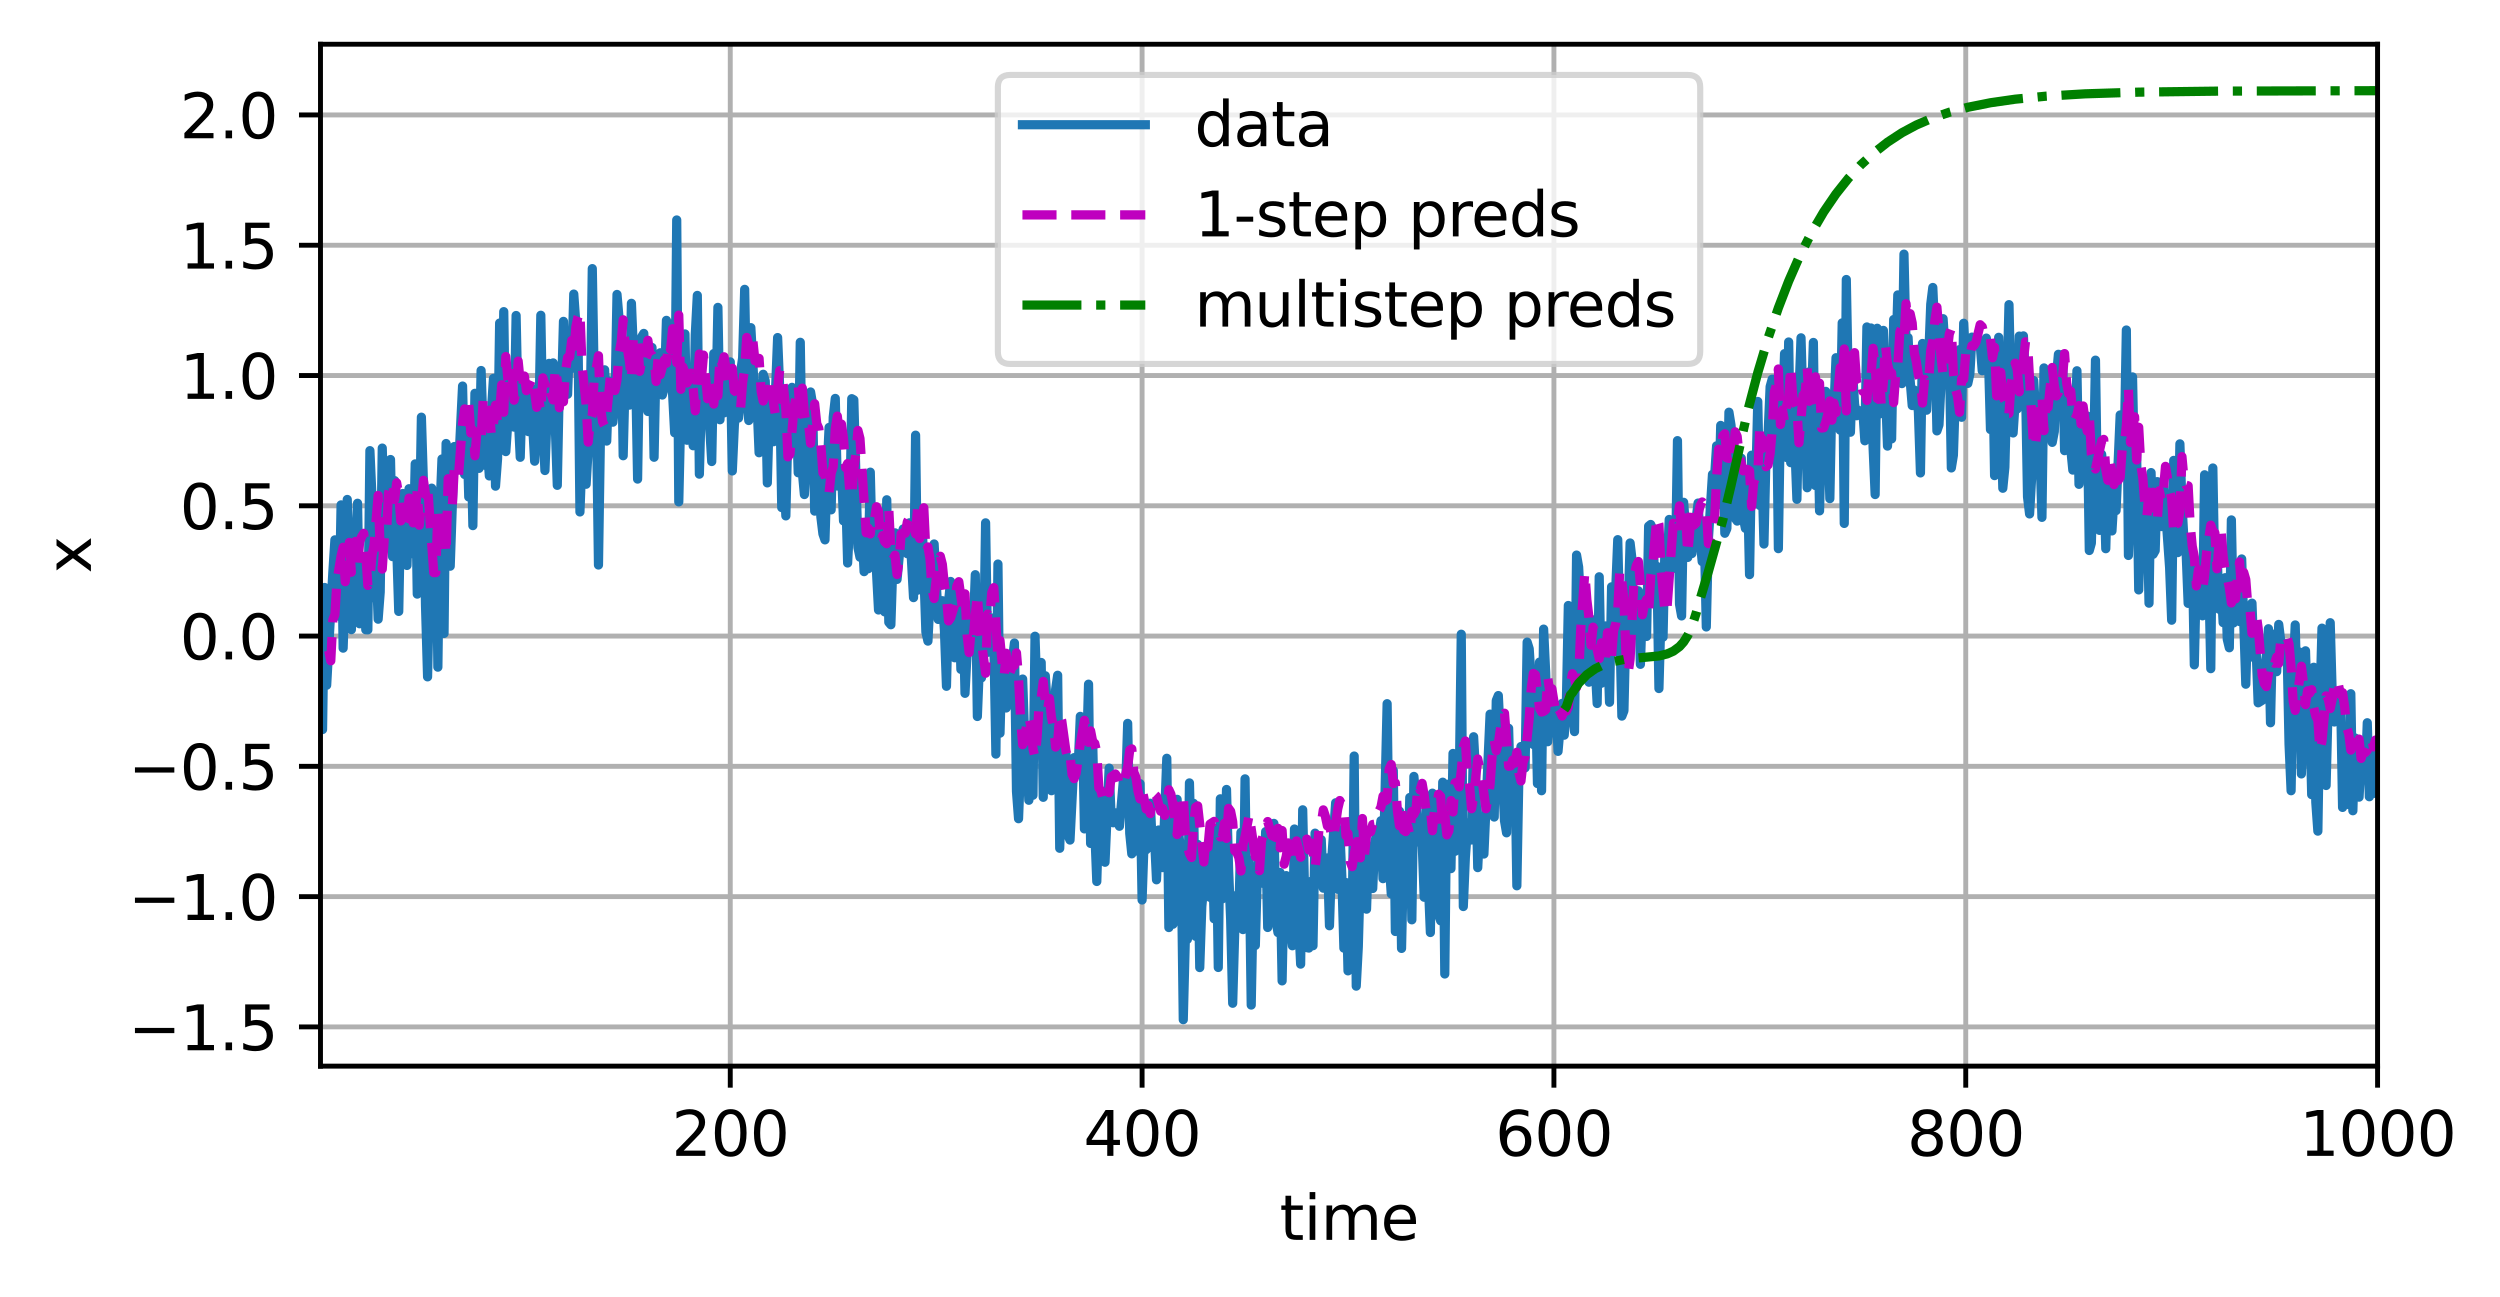<?xml version="1.0" encoding="utf-8" standalone="no"?>
<!DOCTYPE svg PUBLIC "-//W3C//DTD SVG 1.1//EN"
  "http://www.w3.org/Graphics/SVG/1.1/DTD/svg11.dtd">
<svg xmlns:xlink="http://www.w3.org/1999/xlink" width="406.886pt" height="211.076pt" viewBox="0 0 406.886 211.076" xmlns="http://www.w3.org/2000/svg" version="1.1">
 <defs>
  <style type="text/css">*{stroke-linejoin: round; stroke-linecap: butt}</style>
 </defs>
 <g id="figure_1">
  <g id="patch_1">
   <path d="M 0 211.076 
L 406.886 211.076 
L 406.886 0 
L 0 0 
z
" style="fill: #ffffff"/>
  </g>
  <g id="axes_1">
   <g id="patch_2">
    <path d="M 52.161 173.52 
L 386.961 173.52 
L 386.961 7.2 
L 52.161 7.2 
z
" style="fill: #ffffff"/>
   </g>
   <g id="matplotlib.axis_1">
    <g id="xtick_1">
     <g id="line2d_1">
      <path d="M 118.853 173.52 
L 118.853 7.2 
" clip-path="url(#p5231c4b34f)" style="fill: none; stroke: #b0b0b0; stroke-width: 0.8; stroke-linecap: square"/>
     </g>
     <g id="line2d_2">
      <defs>
       <path id="m22ef990623" d="M 0 0 
L 0 3.5 
" style="stroke: #000000; stroke-width: 0.8"/>
      </defs>
      <g>
       <use xlink:href="#m22ef990623" x="118.853" y="173.52" style="stroke: #000000; stroke-width: 0.8"/>
      </g>
     </g>
     <g id="text_1">
      <!-- 200 -->
      <g transform="translate(109.309 188.118) scale(0.1 -0.1)">
       <defs>
        <path id="DejaVuSans-32" d="M 1228 531 
L 3431 531 
L 3431 0 
L 469 0 
L 469 531 
Q 828 903 1448 1529 
Q 2069 2156 2228 2338 
Q 2531 2678 2651 2914 
Q 2772 3150 2772 3378 
Q 2772 3750 2511 3984 
Q 2250 4219 1831 4219 
Q 1534 4219 1204 4116 
Q 875 4013 500 3803 
L 500 4441 
Q 881 4594 1212 4672 
Q 1544 4750 1819 4750 
Q 2544 4750 2975 4387 
Q 3406 4025 3406 3419 
Q 3406 3131 3298 2873 
Q 3191 2616 2906 2266 
Q 2828 2175 2409 1742 
Q 1991 1309 1228 531 
z
" transform="scale(0.016)"/>
        <path id="DejaVuSans-30" d="M 2034 4250 
Q 1547 4250 1301 3770 
Q 1056 3291 1056 2328 
Q 1056 1369 1301 889 
Q 1547 409 2034 409 
Q 2525 409 2770 889 
Q 3016 1369 3016 2328 
Q 3016 3291 2770 3770 
Q 2525 4250 2034 4250 
z
M 2034 4750 
Q 2819 4750 3233 4129 
Q 3647 3509 3647 2328 
Q 3647 1150 3233 529 
Q 2819 -91 2034 -91 
Q 1250 -91 836 529 
Q 422 1150 422 2328 
Q 422 3509 836 4129 
Q 1250 4750 2034 4750 
z
" transform="scale(0.016)"/>
       </defs>
       <use xlink:href="#DejaVuSans-32"/>
       <use xlink:href="#DejaVuSans-30" x="63.623"/>
       <use xlink:href="#DejaVuSans-30" x="127.246"/>
      </g>
     </g>
    </g>
    <g id="xtick_2">
     <g id="line2d_3">
      <path d="M 185.88 173.52 
L 185.88 7.2 
" clip-path="url(#p5231c4b34f)" style="fill: none; stroke: #b0b0b0; stroke-width: 0.8; stroke-linecap: square"/>
     </g>
     <g id="line2d_4">
      <g>
       <use xlink:href="#m22ef990623" x="185.88" y="173.52" style="stroke: #000000; stroke-width: 0.8"/>
      </g>
     </g>
     <g id="text_2">
      <!-- 400 -->
      <g transform="translate(176.336 188.118) scale(0.1 -0.1)">
       <defs>
        <path id="DejaVuSans-34" d="M 2419 4116 
L 825 1625 
L 2419 1625 
L 2419 4116 
z
M 2253 4666 
L 3047 4666 
L 3047 1625 
L 3713 1625 
L 3713 1100 
L 3047 1100 
L 3047 0 
L 2419 0 
L 2419 1100 
L 313 1100 
L 313 1709 
L 2253 4666 
z
" transform="scale(0.016)"/>
       </defs>
       <use xlink:href="#DejaVuSans-34"/>
       <use xlink:href="#DejaVuSans-30" x="63.623"/>
       <use xlink:href="#DejaVuSans-30" x="127.246"/>
      </g>
     </g>
    </g>
    <g id="xtick_3">
     <g id="line2d_5">
      <path d="M 252.907 173.52 
L 252.907 7.2 
" clip-path="url(#p5231c4b34f)" style="fill: none; stroke: #b0b0b0; stroke-width: 0.8; stroke-linecap: square"/>
     </g>
     <g id="line2d_6">
      <g>
       <use xlink:href="#m22ef990623" x="252.907" y="173.52" style="stroke: #000000; stroke-width: 0.8"/>
      </g>
     </g>
     <g id="text_3">
      <!-- 600 -->
      <g transform="translate(243.363 188.118) scale(0.1 -0.1)">
       <defs>
        <path id="DejaVuSans-36" d="M 2113 2584 
Q 1688 2584 1439 2293 
Q 1191 2003 1191 1497 
Q 1191 994 1439 701 
Q 1688 409 2113 409 
Q 2538 409 2786 701 
Q 3034 994 3034 1497 
Q 3034 2003 2786 2293 
Q 2538 2584 2113 2584 
z
M 3366 4563 
L 3366 3988 
Q 3128 4100 2886 4159 
Q 2644 4219 2406 4219 
Q 1781 4219 1451 3797 
Q 1122 3375 1075 2522 
Q 1259 2794 1537 2939 
Q 1816 3084 2150 3084 
Q 2853 3084 3261 2657 
Q 3669 2231 3669 1497 
Q 3669 778 3244 343 
Q 2819 -91 2113 -91 
Q 1303 -91 875 529 
Q 447 1150 447 2328 
Q 447 3434 972 4092 
Q 1497 4750 2381 4750 
Q 2619 4750 2861 4703 
Q 3103 4656 3366 4563 
z
" transform="scale(0.016)"/>
       </defs>
       <use xlink:href="#DejaVuSans-36"/>
       <use xlink:href="#DejaVuSans-30" x="63.623"/>
       <use xlink:href="#DejaVuSans-30" x="127.246"/>
      </g>
     </g>
    </g>
    <g id="xtick_4">
     <g id="line2d_7">
      <path d="M 319.934 173.52 
L 319.934 7.2 
" clip-path="url(#p5231c4b34f)" style="fill: none; stroke: #b0b0b0; stroke-width: 0.8; stroke-linecap: square"/>
     </g>
     <g id="line2d_8">
      <g>
       <use xlink:href="#m22ef990623" x="319.934" y="173.52" style="stroke: #000000; stroke-width: 0.8"/>
      </g>
     </g>
     <g id="text_4">
      <!-- 800 -->
      <g transform="translate(310.39 188.118) scale(0.1 -0.1)">
       <defs>
        <path id="DejaVuSans-38" d="M 2034 2216 
Q 1584 2216 1326 1975 
Q 1069 1734 1069 1313 
Q 1069 891 1326 650 
Q 1584 409 2034 409 
Q 2484 409 2743 651 
Q 3003 894 3003 1313 
Q 3003 1734 2745 1975 
Q 2488 2216 2034 2216 
z
M 1403 2484 
Q 997 2584 770 2862 
Q 544 3141 544 3541 
Q 544 4100 942 4425 
Q 1341 4750 2034 4750 
Q 2731 4750 3128 4425 
Q 3525 4100 3525 3541 
Q 3525 3141 3298 2862 
Q 3072 2584 2669 2484 
Q 3125 2378 3379 2068 
Q 3634 1759 3634 1313 
Q 3634 634 3220 271 
Q 2806 -91 2034 -91 
Q 1263 -91 848 271 
Q 434 634 434 1313 
Q 434 1759 690 2068 
Q 947 2378 1403 2484 
z
M 1172 3481 
Q 1172 3119 1398 2916 
Q 1625 2713 2034 2713 
Q 2441 2713 2670 2916 
Q 2900 3119 2900 3481 
Q 2900 3844 2670 4047 
Q 2441 4250 2034 4250 
Q 1625 4250 1398 4047 
Q 1172 3844 1172 3481 
z
" transform="scale(0.016)"/>
       </defs>
       <use xlink:href="#DejaVuSans-38"/>
       <use xlink:href="#DejaVuSans-30" x="63.623"/>
       <use xlink:href="#DejaVuSans-30" x="127.246"/>
      </g>
     </g>
    </g>
    <g id="xtick_5">
     <g id="line2d_9">
      <path d="M 386.961 173.52 
L 386.961 7.2 
" clip-path="url(#p5231c4b34f)" style="fill: none; stroke: #b0b0b0; stroke-width: 0.8; stroke-linecap: square"/>
     </g>
     <g id="line2d_10">
      <g>
       <use xlink:href="#m22ef990623" x="386.961" y="173.52" style="stroke: #000000; stroke-width: 0.8"/>
      </g>
     </g>
     <g id="text_5">
      <!-- 1000 -->
      <g transform="translate(374.236 188.118) scale(0.1 -0.1)">
       <defs>
        <path id="DejaVuSans-31" d="M 794 531 
L 1825 531 
L 1825 4091 
L 703 3866 
L 703 4441 
L 1819 4666 
L 2450 4666 
L 2450 531 
L 3481 531 
L 3481 0 
L 794 0 
L 794 531 
z
" transform="scale(0.016)"/>
       </defs>
       <use xlink:href="#DejaVuSans-31"/>
       <use xlink:href="#DejaVuSans-30" x="63.623"/>
       <use xlink:href="#DejaVuSans-30" x="127.246"/>
       <use xlink:href="#DejaVuSans-30" x="190.869"/>
      </g>
     </g>
    </g>
    <g id="text_6">
     <!-- time -->
     <g transform="translate(208.265 201.797) scale(0.1 -0.1)">
      <defs>
       <path id="DejaVuSans-74" d="M 1172 4494 
L 1172 3500 
L 2356 3500 
L 2356 3053 
L 1172 3053 
L 1172 1153 
Q 1172 725 1289 603 
Q 1406 481 1766 481 
L 2356 481 
L 2356 0 
L 1766 0 
Q 1100 0 847 248 
Q 594 497 594 1153 
L 594 3053 
L 172 3053 
L 172 3500 
L 594 3500 
L 594 4494 
L 1172 4494 
z
" transform="scale(0.016)"/>
       <path id="DejaVuSans-69" d="M 603 3500 
L 1178 3500 
L 1178 0 
L 603 0 
L 603 3500 
z
M 603 4863 
L 1178 4863 
L 1178 4134 
L 603 4134 
L 603 4863 
z
" transform="scale(0.016)"/>
       <path id="DejaVuSans-6d" d="M 3328 2828 
Q 3544 3216 3844 3400 
Q 4144 3584 4550 3584 
Q 5097 3584 5394 3201 
Q 5691 2819 5691 2113 
L 5691 0 
L 5113 0 
L 5113 2094 
Q 5113 2597 4934 2840 
Q 4756 3084 4391 3084 
Q 3944 3084 3684 2787 
Q 3425 2491 3425 1978 
L 3425 0 
L 2847 0 
L 2847 2094 
Q 2847 2600 2669 2842 
Q 2491 3084 2119 3084 
Q 1678 3084 1418 2786 
Q 1159 2488 1159 1978 
L 1159 0 
L 581 0 
L 581 3500 
L 1159 3500 
L 1159 2956 
Q 1356 3278 1631 3431 
Q 1906 3584 2284 3584 
Q 2666 3584 2933 3390 
Q 3200 3197 3328 2828 
z
" transform="scale(0.016)"/>
       <path id="DejaVuSans-65" d="M 3597 1894 
L 3597 1613 
L 953 1613 
Q 991 1019 1311 708 
Q 1631 397 2203 397 
Q 2534 397 2845 478 
Q 3156 559 3463 722 
L 3463 178 
Q 3153 47 2828 -22 
Q 2503 -91 2169 -91 
Q 1331 -91 842 396 
Q 353 884 353 1716 
Q 353 2575 817 3079 
Q 1281 3584 2069 3584 
Q 2775 3584 3186 3129 
Q 3597 2675 3597 1894 
z
M 3022 2063 
Q 3016 2534 2758 2815 
Q 2500 3097 2075 3097 
Q 1594 3097 1305 2825 
Q 1016 2553 972 2059 
L 3022 2063 
z
" transform="scale(0.016)"/>
      </defs>
      <use xlink:href="#DejaVuSans-74"/>
      <use xlink:href="#DejaVuSans-69" x="39.209"/>
      <use xlink:href="#DejaVuSans-6d" x="66.992"/>
      <use xlink:href="#DejaVuSans-65" x="164.404"/>
     </g>
    </g>
   </g>
   <g id="matplotlib.axis_2">
    <g id="ytick_1">
     <g id="line2d_11">
      <path d="M 52.161 167.133 
L 386.961 167.133 
" clip-path="url(#p5231c4b34f)" style="fill: none; stroke: #b0b0b0; stroke-width: 0.8; stroke-linecap: square"/>
     </g>
     <g id="line2d_12">
      <defs>
       <path id="m235c1fc6e2" d="M 0 0 
L -3.5 0 
" style="stroke: #000000; stroke-width: 0.8"/>
      </defs>
      <g>
       <use xlink:href="#m235c1fc6e2" x="52.161" y="167.133" style="stroke: #000000; stroke-width: 0.8"/>
      </g>
     </g>
     <g id="text_7">
      <!-- −1.5 -->
      <g transform="translate(20.878 170.932) scale(0.1 -0.1)">
       <defs>
        <path id="DejaVuSans-2212" d="M 678 2272 
L 4684 2272 
L 4684 1741 
L 678 1741 
L 678 2272 
z
" transform="scale(0.016)"/>
        <path id="DejaVuSans-2e" d="M 684 794 
L 1344 794 
L 1344 0 
L 684 0 
L 684 794 
z
" transform="scale(0.016)"/>
        <path id="DejaVuSans-35" d="M 691 4666 
L 3169 4666 
L 3169 4134 
L 1269 4134 
L 1269 2991 
Q 1406 3038 1543 3061 
Q 1681 3084 1819 3084 
Q 2600 3084 3056 2656 
Q 3513 2228 3513 1497 
Q 3513 744 3044 326 
Q 2575 -91 1722 -91 
Q 1428 -91 1123 -41 
Q 819 9 494 109 
L 494 744 
Q 775 591 1075 516 
Q 1375 441 1709 441 
Q 2250 441 2565 725 
Q 2881 1009 2881 1497 
Q 2881 1984 2565 2268 
Q 2250 2553 1709 2553 
Q 1456 2553 1204 2497 
Q 953 2441 691 2322 
L 691 4666 
z
" transform="scale(0.016)"/>
       </defs>
       <use xlink:href="#DejaVuSans-2212"/>
       <use xlink:href="#DejaVuSans-31" x="83.789"/>
       <use xlink:href="#DejaVuSans-2e" x="147.412"/>
       <use xlink:href="#DejaVuSans-35" x="179.199"/>
      </g>
     </g>
    </g>
    <g id="ytick_2">
     <g id="line2d_13">
      <path d="M 52.161 145.93 
L 386.961 145.93 
" clip-path="url(#p5231c4b34f)" style="fill: none; stroke: #b0b0b0; stroke-width: 0.8; stroke-linecap: square"/>
     </g>
     <g id="line2d_14">
      <g>
       <use xlink:href="#m235c1fc6e2" x="52.161" y="145.93" style="stroke: #000000; stroke-width: 0.8"/>
      </g>
     </g>
     <g id="text_8">
      <!-- −1.0 -->
      <g transform="translate(20.878 149.729) scale(0.1 -0.1)">
       <use xlink:href="#DejaVuSans-2212"/>
       <use xlink:href="#DejaVuSans-31" x="83.789"/>
       <use xlink:href="#DejaVuSans-2e" x="147.412"/>
       <use xlink:href="#DejaVuSans-30" x="179.199"/>
      </g>
     </g>
    </g>
    <g id="ytick_3">
     <g id="line2d_15">
      <path d="M 52.161 124.726 
L 386.961 124.726 
" clip-path="url(#p5231c4b34f)" style="fill: none; stroke: #b0b0b0; stroke-width: 0.8; stroke-linecap: square"/>
     </g>
     <g id="line2d_16">
      <g>
       <use xlink:href="#m235c1fc6e2" x="52.161" y="124.726" style="stroke: #000000; stroke-width: 0.8"/>
      </g>
     </g>
     <g id="text_9">
      <!-- −0.5 -->
      <g transform="translate(20.878 128.525) scale(0.1 -0.1)">
       <use xlink:href="#DejaVuSans-2212"/>
       <use xlink:href="#DejaVuSans-30" x="83.789"/>
       <use xlink:href="#DejaVuSans-2e" x="147.412"/>
       <use xlink:href="#DejaVuSans-35" x="179.199"/>
      </g>
     </g>
    </g>
    <g id="ytick_4">
     <g id="line2d_17">
      <path d="M 52.161 103.523 
L 386.961 103.523 
" clip-path="url(#p5231c4b34f)" style="fill: none; stroke: #b0b0b0; stroke-width: 0.8; stroke-linecap: square"/>
     </g>
     <g id="line2d_18">
      <g>
       <use xlink:href="#m235c1fc6e2" x="52.161" y="103.523" style="stroke: #000000; stroke-width: 0.8"/>
      </g>
     </g>
     <g id="text_10">
      <!-- 0.0 -->
      <g transform="translate(29.258 107.322) scale(0.1 -0.1)">
       <use xlink:href="#DejaVuSans-30"/>
       <use xlink:href="#DejaVuSans-2e" x="63.623"/>
       <use xlink:href="#DejaVuSans-30" x="95.41"/>
      </g>
     </g>
    </g>
    <g id="ytick_5">
     <g id="line2d_19">
      <path d="M 52.161 82.319 
L 386.961 82.319 
" clip-path="url(#p5231c4b34f)" style="fill: none; stroke: #b0b0b0; stroke-width: 0.8; stroke-linecap: square"/>
     </g>
     <g id="line2d_20">
      <g>
       <use xlink:href="#m235c1fc6e2" x="52.161" y="82.319" style="stroke: #000000; stroke-width: 0.8"/>
      </g>
     </g>
     <g id="text_11">
      <!-- 0.5 -->
      <g transform="translate(29.258 86.118) scale(0.1 -0.1)">
       <use xlink:href="#DejaVuSans-30"/>
       <use xlink:href="#DejaVuSans-2e" x="63.623"/>
       <use xlink:href="#DejaVuSans-35" x="95.41"/>
      </g>
     </g>
    </g>
    <g id="ytick_6">
     <g id="line2d_21">
      <path d="M 52.161 61.116 
L 386.961 61.116 
" clip-path="url(#p5231c4b34f)" style="fill: none; stroke: #b0b0b0; stroke-width: 0.8; stroke-linecap: square"/>
     </g>
     <g id="line2d_22">
      <g>
       <use xlink:href="#m235c1fc6e2" x="52.161" y="61.116" style="stroke: #000000; stroke-width: 0.8"/>
      </g>
     </g>
     <g id="text_12">
      <!-- 1.0 -->
      <g transform="translate(29.258 64.915) scale(0.1 -0.1)">
       <use xlink:href="#DejaVuSans-31"/>
       <use xlink:href="#DejaVuSans-2e" x="63.623"/>
       <use xlink:href="#DejaVuSans-30" x="95.41"/>
      </g>
     </g>
    </g>
    <g id="ytick_7">
     <g id="line2d_23">
      <path d="M 52.161 39.912 
L 386.961 39.912 
" clip-path="url(#p5231c4b34f)" style="fill: none; stroke: #b0b0b0; stroke-width: 0.8; stroke-linecap: square"/>
     </g>
     <g id="line2d_24">
      <g>
       <use xlink:href="#m235c1fc6e2" x="52.161" y="39.912" style="stroke: #000000; stroke-width: 0.8"/>
      </g>
     </g>
     <g id="text_13">
      <!-- 1.5 -->
      <g transform="translate(29.258 43.711) scale(0.1 -0.1)">
       <use xlink:href="#DejaVuSans-31"/>
       <use xlink:href="#DejaVuSans-2e" x="63.623"/>
       <use xlink:href="#DejaVuSans-35" x="95.41"/>
      </g>
     </g>
    </g>
    <g id="ytick_8">
     <g id="line2d_25">
      <path d="M 52.161 18.709 
L 386.961 18.709 
" clip-path="url(#p5231c4b34f)" style="fill: none; stroke: #b0b0b0; stroke-width: 0.8; stroke-linecap: square"/>
     </g>
     <g id="line2d_26">
      <g>
       <use xlink:href="#m235c1fc6e2" x="52.161" y="18.709" style="stroke: #000000; stroke-width: 0.8"/>
      </g>
     </g>
     <g id="text_14">
      <!-- 2.0 -->
      <g transform="translate(29.258 22.508) scale(0.1 -0.1)">
       <use xlink:href="#DejaVuSans-32"/>
       <use xlink:href="#DejaVuSans-2e" x="63.623"/>
       <use xlink:href="#DejaVuSans-30" x="95.41"/>
      </g>
     </g>
    </g>
    <g id="text_15">
     <!-- x -->
     <g transform="translate(14.798 93.319) rotate(-90) scale(0.1 -0.1)">
      <defs>
       <path id="DejaVuSans-78" d="M 3513 3500 
L 2247 1797 
L 3578 0 
L 2900 0 
L 1881 1375 
L 863 0 
L 184 0 
L 1544 1831 
L 300 3500 
L 978 3500 
L 1906 2253 
L 2834 3500 
L 3513 3500 
z
" transform="scale(0.016)"/>
      </defs>
      <use xlink:href="#DejaVuSans-78"/>
     </g>
    </g>
   </g>
   <g id="line2d_27">
    <path d="M 52.161 99.326 
L 52.496 118.735 
L 52.831 95.616 
L 53.166 111.521 
L 54.172 93.125 
L 54.507 87.863 
L 54.842 98.58 
L 55.177 100.305 
L 55.512 82.172 
L 55.847 105.488 
L 56.183 95.353 
L 56.518 81.29 
L 56.853 96.11 
L 57.188 102.48 
L 57.523 89.203 
L 57.858 89.547 
L 58.193 81.908 
L 58.529 101.522 
L 58.864 94.926 
L 59.199 94.617 
L 59.534 102.495 
L 59.869 102.508 
L 60.204 73.345 
L 60.539 80.811 
L 60.874 97.297 
L 61.21 91.461 
L 61.545 100.776 
L 61.88 96.358 
L 62.215 72.929 
L 62.55 84.899 
L 62.885 82.262 
L 63.22 88.369 
L 63.556 74.788 
L 63.891 90.595 
L 64.226 78.22 
L 64.896 99.509 
L 65.231 81.759 
L 65.566 80.318 
L 65.901 88.612 
L 66.237 92.028 
L 66.572 79.541 
L 66.907 90.127 
L 67.242 89.477 
L 67.577 75.502 
L 67.912 96.692 
L 68.247 87.487 
L 68.583 67.899 
L 68.918 78.564 
L 69.253 98.58 
L 69.588 110.16 
L 70.258 79.449 
L 70.593 95.839 
L 70.929 80.854 
L 71.264 108.582 
L 71.599 83.131 
L 71.934 74.705 
L 72.269 103.094 
L 72.604 72.183 
L 72.939 74.238 
L 73.274 92.15 
L 73.945 72.673 
L 74.28 73.143 
L 74.615 76.435 
L 75.285 62.833 
L 75.62 77.225 
L 75.956 69.109 
L 76.291 80.881 
L 76.626 69.974 
L 76.961 85.547 
L 77.296 64.012 
L 77.631 75.749 
L 77.966 76.229 
L 78.301 60.304 
L 78.637 70.346 
L 78.972 75.738 
L 79.307 72.785 
L 79.642 77.461 
L 79.977 66.942 
L 80.312 61.584 
L 80.647 79.125 
L 80.983 74.638 
L 81.318 52.578 
L 81.653 71.916 
L 81.988 50.722 
L 82.323 73.498 
L 82.658 68.603 
L 82.993 61.019 
L 83.329 69.053 
L 83.664 69.513 
L 83.999 51.35 
L 84.334 67.527 
L 84.669 74.426 
L 85.004 63.485 
L 85.339 62.057 
L 85.674 64.195 
L 86.01 70.249 
L 86.345 62.905 
L 87.015 75.06 
L 87.35 67.871 
L 87.685 69.451 
L 88.02 51.31 
L 88.356 69.759 
L 88.691 76.577 
L 89.361 59.142 
L 89.696 69.386 
L 90.031 59.065 
L 90.701 78.989 
L 91.037 62.205 
L 91.372 64.436 
L 91.707 52.306 
L 92.042 62.67 
L 92.377 64.174 
L 92.712 54.704 
L 93.047 59.992 
L 93.383 47.863 
L 93.718 52.591 
L 94.053 52.713 
L 94.388 83.322 
L 95.058 65.31 
L 95.393 78.815 
L 96.064 67.294 
L 96.399 43.72 
L 96.734 63.174 
L 97.069 67.927 
L 97.404 91.957 
L 97.739 69.812 
L 98.074 62.512 
L 98.41 60.192 
L 98.745 71.784 
L 99.08 62.001 
L 99.415 63.598 
L 99.75 68.711 
L 100.085 65.568 
L 100.42 47.924 
L 100.756 51.856 
L 101.091 53.319 
L 101.426 74.174 
L 101.761 60.808 
L 102.096 57.04 
L 102.431 65.936 
L 102.766 49.366 
L 103.101 57.356 
L 103.437 59.8 
L 103.772 77.973 
L 104.107 56.187 
L 104.442 54.824 
L 104.777 54.265 
L 105.112 64 
L 105.447 66.97 
L 105.783 58.394 
L 106.118 56.555 
L 106.453 74.419 
L 106.788 57.902 
L 107.123 63.543 
L 107.458 57.416 
L 107.793 64.294 
L 108.129 63.13 
L 108.464 52.14 
L 108.799 58.123 
L 109.134 52.717 
L 109.469 64.121 
L 109.804 70.44 
L 110.139 35.801 
L 110.474 81.681 
L 110.81 66.707 
L 111.145 62.807 
L 111.48 54.35 
L 111.815 71.65 
L 112.15 66.899 
L 112.485 69.073 
L 112.82 72.548 
L 113.156 54.528 
L 113.491 48.08 
L 113.826 77.17 
L 114.161 64.684 
L 114.831 66.116 
L 115.166 63.844 
L 115.837 75.114 
L 116.172 57.546 
L 116.507 66.573 
L 116.842 50.028 
L 117.177 68.316 
L 117.512 60.849 
L 117.847 67.198 
L 118.183 65.004 
L 118.853 58.896 
L 119.188 76.647 
L 119.523 69.209 
L 119.858 65.637 
L 120.193 68.039 
L 120.529 60.625 
L 120.864 58.277 
L 121.199 47.093 
L 121.534 65.184 
L 121.869 68.44 
L 122.204 53.328 
L 122.874 65.354 
L 123.21 65.598 
L 123.545 73.687 
L 123.88 69.964 
L 124.215 60.915 
L 124.55 62 
L 124.885 78.594 
L 125.22 66.851 
L 125.556 66.368 
L 125.891 71.894 
L 126.561 54.939 
L 126.896 63.127 
L 127.231 82.611 
L 127.566 77.244 
L 127.901 83.962 
L 128.237 69.66 
L 128.572 63.448 
L 128.907 63.043 
L 129.242 72.302 
L 129.577 66.018 
L 129.912 76.942 
L 130.247 55.709 
L 130.583 76.82 
L 130.918 80.491 
L 131.253 73.83 
L 131.588 72.67 
L 131.923 63.794 
L 132.258 65.823 
L 132.593 83.185 
L 133.264 75.038 
L 133.599 84.121 
L 133.934 86.891 
L 134.269 87.865 
L 134.604 76.648 
L 134.939 69.566 
L 135.274 82.978 
L 135.61 67.907 
L 135.945 64.846 
L 136.28 79.102 
L 136.95 76.282 
L 137.285 84.769 
L 137.62 79.498 
L 137.956 91.631 
L 138.291 84.796 
L 138.626 64.888 
L 138.961 65.073 
L 139.631 89.106 
L 139.966 90.688 
L 140.301 86.468 
L 140.637 93.036 
L 140.972 88.222 
L 141.307 92.566 
L 141.642 76.846 
L 141.977 90.332 
L 142.312 86.616 
L 142.983 99.277 
L 143.318 83.737 
L 143.653 84.576 
L 143.988 99.585 
L 144.323 81.342 
L 144.658 101.285 
L 144.993 101.679 
L 145.329 91.39 
L 145.664 86.724 
L 145.999 94.302 
L 146.669 87.209 
L 147.004 86.092 
L 147.674 90.122 
L 148.01 85.091 
L 148.68 97.265 
L 149.015 70.826 
L 149.35 96.057 
L 149.685 95.073 
L 150.02 82.975 
L 150.691 102.86 
L 151.026 104.343 
L 151.361 97.443 
L 151.696 94.013 
L 152.031 88.534 
L 152.701 100.814 
L 153.037 99.795 
L 153.372 97.767 
L 153.707 102.512 
L 154.042 111.695 
L 154.377 97.942 
L 154.712 94.633 
L 155.047 97.209 
L 155.383 107.054 
L 155.718 95.642 
L 156.053 97.142 
L 156.388 108.941 
L 156.723 98.381 
L 157.058 112.841 
L 157.729 99.764 
L 158.064 102.195 
L 158.399 102.433 
L 158.734 93.534 
L 159.069 116.611 
L 159.404 108.176 
L 159.739 110.328 
L 160.074 106.788 
L 160.41 85.095 
L 160.745 106.171 
L 161.415 100.58 
L 161.75 104.215 
L 162.085 122.732 
L 162.42 91.802 
L 162.756 119.321 
L 163.091 106.953 
L 163.426 106.53 
L 163.761 115.226 
L 164.096 107.572 
L 164.431 106.54 
L 164.766 107.441 
L 165.101 104.649 
L 165.437 128.82 
L 165.772 133.248 
L 166.107 124.444 
L 166.442 110.518 
L 166.777 120.386 
L 167.112 122.115 
L 167.447 130.247 
L 167.783 127.834 
L 168.118 129.429 
L 168.453 103.55 
L 168.788 113.599 
L 169.123 118.331 
L 169.458 107.821 
L 169.793 129.765 
L 170.129 109.985 
L 170.464 115.078 
L 170.799 127.346 
L 171.134 128.692 
L 171.469 128.049 
L 171.804 112.239 
L 172.139 109.901 
L 172.474 138.061 
L 172.81 125.949 
L 173.145 126.772 
L 173.48 122.714 
L 173.815 135.949 
L 174.15 136.722 
L 174.82 123.307 
L 175.156 123.71 
L 175.491 124.444 
L 175.826 116.591 
L 176.161 117.303 
L 176.496 134.907 
L 177.166 111.354 
L 177.501 137.274 
L 177.837 120.694 
L 178.172 135.001 
L 178.507 143.463 
L 178.842 132.205 
L 179.177 135.796 
L 179.512 129.608 
L 179.847 140.334 
L 180.518 125.015 
L 180.853 133.317 
L 181.188 133.909 
L 181.523 132.29 
L 181.858 133.725 
L 182.193 134.477 
L 182.864 126.706 
L 183.199 128.444 
L 183.534 117.733 
L 183.869 135.639 
L 184.204 138.965 
L 184.539 128.863 
L 184.874 138.182 
L 185.21 138.56 
L 185.545 127.538 
L 185.88 146.476 
L 186.215 136.637 
L 186.55 138.301 
L 186.885 136.943 
L 187.22 130.726 
L 187.556 137.987 
L 187.891 136.154 
L 188.226 143.191 
L 188.561 135.088 
L 188.896 139.642 
L 189.231 141.204 
L 189.901 123.415 
L 190.237 150.962 
L 190.572 134.441 
L 190.907 150.424 
L 191.242 135.506 
L 191.577 130.093 
L 191.912 136.252 
L 192.247 139.726 
L 192.583 165.96 
L 192.918 152.819 
L 193.253 152.884 
L 193.588 127.422 
L 193.923 141.018 
L 194.258 130.747 
L 194.593 152.391 
L 194.929 137.429 
L 195.264 157.475 
L 195.599 147.53 
L 195.934 144.012 
L 196.269 137.822 
L 196.604 138.702 
L 196.939 146.049 
L 197.274 137.53 
L 197.61 149.538 
L 197.945 135.059 
L 198.28 157.458 
L 198.615 130.009 
L 198.95 146.289 
L 199.285 145.149 
L 199.62 128.489 
L 199.956 141.48 
L 200.291 149.57 
L 200.626 163.284 
L 200.961 151.492 
L 201.296 145.695 
L 201.631 148.347 
L 201.966 135.482 
L 202.301 151.292 
L 202.637 126.764 
L 202.972 149.869 
L 203.307 139.979 
L 203.642 163.576 
L 203.977 145.89 
L 204.312 153.868 
L 204.647 141.6 
L 204.983 139.299 
L 205.318 142.923 
L 205.653 143.798 
L 205.988 135.353 
L 206.323 150.951 
L 206.658 141.085 
L 206.993 148.656 
L 207.329 134.012 
L 207.664 149.831 
L 207.999 151.78 
L 208.334 142.001 
L 208.669 159.643 
L 209.004 143.212 
L 209.339 142.511 
L 209.674 147.507 
L 210.345 153.925 
L 210.68 134.926 
L 211.015 152.981 
L 211.35 149.806 
L 211.685 156.915 
L 212.02 131.801 
L 212.356 146.615 
L 212.691 154.227 
L 213.026 154.301 
L 213.361 143.446 
L 213.696 153.919 
L 214.031 135.6 
L 214.366 138.052 
L 214.701 141.514 
L 215.037 136.654 
L 215.372 144.555 
L 215.707 143.155 
L 216.042 139.633 
L 216.377 150.672 
L 216.712 140.354 
L 217.383 130.661 
L 217.718 144.739 
L 218.053 135.09 
L 218.388 142.639 
L 218.723 154.312 
L 219.058 143.636 
L 219.393 158.011 
L 219.729 148.845 
L 220.064 150.747 
L 220.399 123.049 
L 220.734 160.497 
L 221.069 154.114 
L 221.404 141.809 
L 221.739 138.949 
L 222.41 147.971 
L 222.745 137.742 
L 223.08 138.168 
L 223.415 144.608 
L 223.75 136.927 
L 224.085 135.899 
L 224.42 136.024 
L 224.756 133.577 
L 225.091 143.003 
L 225.761 114.528 
L 226.096 140.24 
L 226.431 145.481 
L 226.766 125.41 
L 227.101 151.603 
L 227.772 132.018 
L 228.107 154.359 
L 228.442 138.889 
L 228.777 141.522 
L 229.112 142.444 
L 229.447 129.797 
L 229.783 149.705 
L 230.118 126.367 
L 230.453 130.005 
L 230.788 136.256 
L 231.123 137.148 
L 231.458 136.949 
L 231.793 146.031 
L 232.129 130.537 
L 232.464 143.614 
L 232.799 151.77 
L 233.134 129.091 
L 233.469 130.3 
L 233.804 134.974 
L 234.139 148.846 
L 234.474 149.865 
L 234.81 127.306 
L 235.145 158.521 
L 235.48 127.639 
L 236.15 141.37 
L 236.485 122.63 
L 236.82 138.549 
L 237.156 130.978 
L 237.491 128.097 
L 237.826 103.224 
L 238.161 147.542 
L 238.496 139.494 
L 238.831 134.802 
L 239.166 133.839 
L 239.501 136.712 
L 239.837 119.912 
L 240.172 126.1 
L 240.507 141.208 
L 240.842 134.324 
L 241.177 138.724 
L 241.512 138.997 
L 242.518 116.234 
L 242.853 129.628 
L 243.188 132.977 
L 243.523 114.021 
L 243.858 113.205 
L 244.864 133.579 
L 245.199 135.545 
L 245.534 118.527 
L 245.869 130.892 
L 246.204 130.591 
L 246.539 122.891 
L 246.874 144.167 
L 247.21 125.919 
L 247.545 121.501 
L 247.88 123.698 
L 248.215 124.969 
L 248.55 104.505 
L 248.885 105.587 
L 249.22 110.997 
L 249.556 121.172 
L 249.891 111.872 
L 250.226 127.525 
L 250.561 107.762 
L 250.896 128.695 
L 251.231 102.392 
L 251.566 109.483 
L 251.901 120.719 
L 252.237 116.368 
L 252.572 118.668 
L 252.907 119.288 
L 253.242 114.741 
L 253.577 122.286 
L 254.247 114.479 
L 254.583 119.653 
L 254.918 115.095 
L 255.253 98.546 
L 255.588 116.044 
L 255.923 114.775 
L 256.258 119.07 
L 256.593 90.341 
L 256.929 92.285 
L 257.264 98.527 
L 257.599 109.829 
L 257.934 101.557 
L 258.269 100.737 
L 258.604 111.03 
L 258.939 100.773 
L 259.61 108.309 
L 259.945 114.493 
L 260.28 93.875 
L 260.615 111.211 
L 260.95 109.446 
L 261.285 101.874 
L 261.62 103.918 
L 261.956 114.295 
L 262.291 95.51 
L 262.626 101 
L 262.961 96.057 
L 263.296 87.832 
L 263.966 116.547 
L 264.301 115.68 
L 264.637 101.364 
L 264.972 99.649 
L 265.307 88.373 
L 265.642 91.279 
L 265.977 103.403 
L 266.312 102.203 
L 266.647 96.153 
L 266.983 108.123 
L 267.318 98.36 
L 267.653 98.94 
L 267.988 103.583 
L 268.323 85.632 
L 268.658 85.36 
L 268.993 86.125 
L 269.329 95.331 
L 269.664 92.171 
L 269.999 112.061 
L 270.334 100.001 
L 270.669 103.697 
L 271.004 87.811 
L 271.339 92.576 
L 271.674 84.545 
L 272.01 86.805 
L 272.345 92.478 
L 272.68 92.509 
L 273.015 71.716 
L 273.35 98.337 
L 273.685 100.246 
L 274.02 81.753 
L 274.691 90.723 
L 275.026 87.202 
L 275.361 90.093 
L 275.696 85.586 
L 276.031 84.669 
L 276.366 81.878 
L 276.701 87.792 
L 277.037 91.4 
L 277.372 86.416 
L 277.707 102.041 
L 278.042 87.863 
L 278.712 77.209 
L 279.047 77.706 
L 279.383 72.562 
L 279.718 82.125 
L 280.053 69.238 
L 280.388 72.089 
L 280.723 86.791 
L 281.058 86.034 
L 281.393 67.087 
L 281.729 69.197 
L 282.064 73.358 
L 282.399 84.348 
L 282.734 84.808 
L 283.069 76.576 
L 283.404 74.57 
L 283.739 84.313 
L 284.074 85.988 
L 284.41 78.712 
L 284.745 93.522 
L 285.08 74.084 
L 285.75 78.88 
L 286.085 65.34 
L 286.42 82.27 
L 286.756 76.403 
L 287.091 88.543 
L 287.426 73.995 
L 287.761 70.729 
L 288.096 62.931 
L 288.431 61.715 
L 288.766 66.998 
L 289.101 61.58 
L 289.437 89.295 
L 289.772 67.271 
L 290.107 67.501 
L 290.442 57.556 
L 290.777 74.461 
L 291.112 55.66 
L 291.447 75.303 
L 291.783 71.763 
L 292.118 72.462 
L 292.453 81.27 
L 292.788 64.307 
L 293.123 54.983 
L 293.458 66.625 
L 293.793 65.798 
L 294.129 79.382 
L 294.464 60.521 
L 294.799 65.798 
L 295.134 55.734 
L 295.469 79.023 
L 295.804 64.6 
L 296.139 83.148 
L 296.474 69.645 
L 296.81 69.666 
L 297.145 63.698 
L 297.48 69.728 
L 297.815 81.156 
L 298.15 64.453 
L 298.485 66.413 
L 298.82 58.22 
L 299.156 61.395 
L 299.491 70.011 
L 299.826 52.552 
L 300.161 85.191 
L 300.496 45.492 
L 300.831 63.613 
L 301.166 70.347 
L 301.501 60.246 
L 301.837 65.771 
L 302.172 67.663 
L 302.507 66.794 
L 302.842 66.976 
L 303.177 66.808 
L 303.512 71.738 
L 303.847 53.213 
L 304.183 62.853 
L 304.518 53.382 
L 304.853 72.814 
L 305.188 80.489 
L 305.523 53.427 
L 305.858 67.398 
L 306.193 62.29 
L 306.529 53.774 
L 307.199 72.601 
L 307.534 65.06 
L 307.869 71.431 
L 308.204 52.004 
L 308.539 59.162 
L 308.874 47.999 
L 309.21 59.751 
L 309.545 62.432 
L 309.88 41.363 
L 310.215 55.998 
L 310.55 54.938 
L 310.885 61.941 
L 311.22 66.004 
L 311.556 63.478 
L 311.891 64.315 
L 312.226 67.01 
L 312.561 76.97 
L 312.896 55.903 
L 313.566 66.762 
L 314.237 49.519 
L 314.572 46.79 
L 314.907 54.254 
L 315.242 70.127 
L 315.577 69.144 
L 315.912 62.217 
L 316.247 51.87 
L 316.583 57.005 
L 317.253 57.199 
L 317.588 76.158 
L 317.923 74.092 
L 318.258 63.809 
L 318.593 67.612 
L 318.929 56.899 
L 319.264 67.912 
L 319.599 52.612 
L 319.934 59.085 
L 320.269 62.404 
L 320.604 60.868 
L 320.939 54.867 
L 321.274 55.5 
L 321.61 55.853 
L 321.945 55.186 
L 322.28 55.968 
L 322.615 60.332 
L 323.285 55.029 
L 323.62 57.868 
L 323.956 69.904 
L 324.291 56.802 
L 324.626 77.409 
L 325.296 54.9 
L 325.966 79.465 
L 326.301 76.039 
L 326.972 49.582 
L 327.307 64.865 
L 327.642 70.468 
L 327.977 65.383 
L 328.312 66.557 
L 328.647 54.701 
L 328.983 59.15 
L 329.318 54.667 
L 329.653 62.169 
L 329.988 80.869 
L 330.323 83.647 
L 330.658 77.724 
L 330.993 61.927 
L 331.329 67.572 
L 331.664 65.625 
L 331.999 73.068 
L 332.334 84.202 
L 332.669 59.885 
L 333.004 61.497 
L 333.339 61.137 
L 334.01 71.997 
L 334.345 70.236 
L 334.68 61.513 
L 335.015 57.664 
L 335.35 66.652 
L 335.685 57.699 
L 336.02 73.347 
L 336.356 71.551 
L 336.691 64.667 
L 337.026 73.088 
L 337.361 76.509 
L 337.696 70.282 
L 338.031 60.345 
L 338.366 78.828 
L 338.701 70.138 
L 339.037 74.693 
L 339.372 72.34 
L 339.707 67.715 
L 340.042 89.597 
L 340.377 88.401 
L 340.712 76.144 
L 341.047 58.619 
L 341.383 81.212 
L 341.718 86.322 
L 342.053 73.942 
L 342.388 77.482 
L 342.723 89.302 
L 343.058 76.573 
L 343.393 77.049 
L 343.729 86.41 
L 344.064 80.766 
L 344.399 83.101 
L 345.069 67.536 
L 345.404 76.97 
L 345.739 72.08 
L 346.074 53.711 
L 346.41 90.402 
L 346.745 80.326 
L 347.08 61.347 
L 347.415 78.166 
L 347.75 74.062 
L 348.085 96.01 
L 348.42 83.489 
L 348.756 86.725 
L 349.091 82.202 
L 349.426 81.634 
L 349.761 98.17 
L 350.096 76.917 
L 350.431 90.215 
L 350.766 89.615 
L 351.101 78.389 
L 351.437 78.69 
L 351.772 85.698 
L 352.107 78.184 
L 353.112 92.372 
L 353.447 100.941 
L 353.783 74.933 
L 354.118 79.408 
L 354.453 89.937 
L 354.788 72.237 
L 355.123 82.126 
L 355.458 87.998 
L 355.793 89.694 
L 356.129 98.2 
L 356.464 97.412 
L 356.799 89.545 
L 357.134 108.21 
L 357.469 93.62 
L 357.804 98.468 
L 358.139 95.145 
L 358.474 100.224 
L 358.81 77.272 
L 359.48 93.532 
L 359.815 108.826 
L 360.15 76.169 
L 360.485 94.683 
L 360.82 89.285 
L 361.156 99.149 
L 361.491 94.978 
L 361.826 101.333 
L 362.161 94.023 
L 362.496 104.035 
L 362.831 105.428 
L 363.166 84.62 
L 363.501 101.395 
L 363.837 100.717 
L 364.172 92.869 
L 364.507 101.162 
L 364.842 90.972 
L 365.512 111.357 
L 365.847 99.697 
L 366.183 103.969 
L 366.518 98.165 
L 366.853 107.054 
L 367.188 105.539 
L 367.523 114.384 
L 368.193 113.967 
L 368.529 109.161 
L 368.864 106.589 
L 369.199 102.33 
L 369.534 117.63 
L 369.869 103.2 
L 370.204 105.726 
L 370.539 109.318 
L 370.874 101.627 
L 371.21 104.416 
L 371.88 107.061 
L 372.215 104.731 
L 372.55 121.08 
L 372.885 128.694 
L 373.22 109.434 
L 373.556 101.713 
L 373.891 115.059 
L 374.226 106.107 
L 374.561 125.959 
L 375.231 105.922 
L 375.566 116.719 
L 375.901 115.88 
L 376.237 129.33 
L 376.572 108.6 
L 376.907 130.568 
L 377.242 135.27 
L 377.577 114.458 
L 377.912 102.236 
L 378.583 127.843 
L 379.253 101.349 
L 379.588 113.286 
L 379.923 117.506 
L 380.258 114.445 
L 380.929 112.61 
L 381.264 131.41 
L 381.599 122.641 
L 381.934 122.576 
L 382.269 130.952 
L 382.604 112.907 
L 382.939 131.951 
L 383.274 120.095 
L 383.61 129.626 
L 383.945 129.739 
L 384.28 123.619 
L 384.95 126.882 
L 385.285 117.631 
L 385.62 129.672 
L 385.956 126.027 
L 386.291 120.769 
L 386.626 121.931 
L 386.961 129.093 
L 386.961 129.093 
" clip-path="url(#p5231c4b34f)" style="fill: none; stroke: #1f77b4; stroke-width: 1.5; stroke-linecap: square"/>
   </g>
   <g id="line2d_28">
    <path d="M 53.501 105.901 
L 53.837 107.55 
L 54.172 100.857 
L 54.507 100.043 
L 54.842 94.538 
L 55.512 90.505 
L 55.847 89.073 
L 56.183 94.675 
L 56.853 88.281 
L 57.188 93.134 
L 57.523 88.972 
L 57.858 88.116 
L 58.193 92.519 
L 58.529 88.199 
L 58.864 87.343 
L 59.199 86.8 
L 59.534 90.229 
L 59.869 95.282 
L 60.204 94.466 
L 60.539 90.381 
L 60.874 88.765 
L 61.545 80.634 
L 61.88 89.25 
L 62.215 92.621 
L 62.55 87.496 
L 62.885 87.334 
L 63.22 80.327 
L 63.556 78.848 
L 63.891 78.502 
L 64.226 81.286 
L 64.561 78.58 
L 64.896 80.537 
L 65.231 84.781 
L 65.566 83.003 
L 65.901 85.588 
L 66.237 84.872 
L 66.572 81.069 
L 66.907 81.2 
L 67.242 85.102 
L 67.577 83.752 
L 67.912 79.808 
L 68.247 85.485 
L 68.918 78.172 
L 69.253 80.506 
L 69.588 79.099 
L 70.593 93.199 
L 70.929 93.195 
L 71.264 83.065 
L 71.599 88.413 
L 71.934 87.265 
L 72.269 84.562 
L 72.604 90.2 
L 72.939 77.908 
L 73.274 78.817 
L 73.61 82.52 
L 73.945 75.984 
L 74.28 76.897 
L 74.615 77.467 
L 75.285 68.909 
L 75.62 66.551 
L 75.956 68.693 
L 76.291 65.817 
L 76.626 70.474 
L 76.961 69.996 
L 77.296 74.187 
L 77.631 70.054 
L 77.966 71.266 
L 78.301 71.512 
L 78.637 64.961 
L 78.972 67.699 
L 79.307 67.471 
L 79.642 66.762 
L 79.977 70.905 
L 80.312 69.01 
L 80.647 65.937 
L 80.983 68.731 
L 81.318 67.061 
L 81.653 62.622 
L 81.988 67.097 
L 82.323 58.03 
L 82.658 61.677 
L 82.993 62.68 
L 83.329 60.795 
L 83.664 65.132 
L 83.999 63.883 
L 84.334 58.777 
L 84.669 62.149 
L 85.004 62.967 
L 85.339 61.198 
L 85.674 63.582 
L 86.68 61.459 
L 87.35 66.292 
L 87.685 65.098 
L 88.02 67.02 
L 88.356 61.5 
L 88.691 62.55 
L 89.026 64.004 
L 89.361 63.197 
L 90.031 65.092 
L 90.366 59.931 
L 90.701 62.009 
L 91.037 66.358 
L 91.372 63.267 
L 91.707 65.387 
L 92.042 60.369 
L 92.377 58.17 
L 92.712 58.114 
L 93.047 55.419 
L 93.383 57.842 
L 93.718 53.221 
L 94.053 51.632 
L 94.388 50.781 
L 94.723 59.465 
L 95.393 65.801 
L 95.729 71.96 
L 96.064 68.613 
L 96.399 67.505 
L 96.734 60.831 
L 97.069 59.734 
L 97.404 57.902 
L 97.739 66.337 
L 98.074 68.675 
L 98.41 69.308 
L 98.745 67.31 
L 99.415 60.61 
L 99.75 61.676 
L 100.085 63.557 
L 100.42 61.823 
L 100.756 57.492 
L 101.091 55.777 
L 101.426 52.046 
L 101.761 56.379 
L 102.096 56.748 
L 102.431 58.738 
L 102.766 61.741 
L 103.101 54.602 
L 103.437 55.35 
L 103.772 55.437 
L 104.107 60.436 
L 104.442 58.792 
L 104.777 59.295 
L 105.447 55.386 
L 105.783 57.694 
L 106.118 57.806 
L 106.453 58.442 
L 106.788 62.078 
L 107.123 58.102 
L 107.458 60.99 
L 108.129 58.58 
L 108.464 59.129 
L 108.799 55.924 
L 109.134 56.907 
L 109.469 53.502 
L 109.804 55.307 
L 110.139 59.028 
L 110.474 51.291 
L 110.81 63.361 
L 111.145 59.731 
L 111.48 60.588 
L 111.815 62.342 
L 112.15 61.835 
L 112.485 60.728 
L 112.82 63.297 
L 113.156 66.864 
L 113.826 57.603 
L 114.161 61.624 
L 114.496 57.793 
L 115.166 64.903 
L 115.501 61.826 
L 115.837 63.393 
L 116.172 65.764 
L 116.507 62.357 
L 116.842 64.406 
L 117.177 58.126 
L 117.512 59.327 
L 117.847 58.069 
L 118.518 62.079 
L 118.853 60.533 
L 119.188 59.945 
L 119.523 63.612 
L 119.858 63.156 
L 120.529 66.502 
L 120.864 62.251 
L 121.199 59.981 
L 121.534 54.922 
L 122.204 57.289 
L 122.539 55.464 
L 122.874 58.72 
L 123.21 58.821 
L 123.545 58.33 
L 123.88 63.691 
L 124.215 65.267 
L 124.55 63.84 
L 124.885 63.353 
L 125.22 65.589 
L 125.556 63.415 
L 126.226 67.655 
L 126.561 63.057 
L 126.896 60.317 
L 127.231 60.312 
L 127.901 66.65 
L 128.237 74.356 
L 128.572 73.898 
L 129.242 66.278 
L 129.912 62.8 
L 130.247 67.401 
L 130.583 63.169 
L 130.918 67.26 
L 131.253 69.153 
L 131.588 68.818 
L 131.923 72.143 
L 132.593 65.714 
L 132.929 68.949 
L 133.264 69.724 
L 133.599 72.438 
L 133.934 76.968 
L 134.269 77.374 
L 134.604 79.526 
L 134.939 80.142 
L 135.274 77.015 
L 135.61 75.968 
L 135.945 69.744 
L 136.28 67.723 
L 136.615 70.746 
L 136.95 69.02 
L 137.285 71.33 
L 137.62 76.109 
L 137.956 75.439 
L 138.291 79.864 
L 138.626 80.808 
L 138.961 76.386 
L 139.296 73.798 
L 139.631 70.057 
L 139.966 71.374 
L 140.972 86.719 
L 141.307 85.939 
L 141.642 86.902 
L 141.977 84.278 
L 142.312 84.653 
L 142.647 82.471 
L 142.983 83.221 
L 143.318 88.113 
L 143.653 87.175 
L 143.988 88.163 
L 144.323 88.493 
L 144.658 82.883 
L 144.993 89.564 
L 145.329 91.028 
L 145.664 90.353 
L 145.999 93.502 
L 146.334 91.165 
L 146.669 86.896 
L 147.004 86.709 
L 147.339 86.789 
L 147.674 84.914 
L 148.01 84.272 
L 148.345 83.92 
L 148.68 85.782 
L 149.015 86.903 
L 149.35 82.394 
L 149.685 87.645 
L 150.02 84.531 
L 150.356 82.64 
L 150.691 89.789 
L 151.026 89.018 
L 151.361 90.957 
L 151.696 96.008 
L 152.031 97.417 
L 152.701 91.22 
L 153.037 90.532 
L 153.372 91.843 
L 153.707 95.255 
L 154.042 97.258 
L 154.377 101.056 
L 154.712 100.576 
L 155.383 98.43 
L 155.718 95.412 
L 156.053 94.673 
L 156.723 99.524 
L 157.058 96.65 
L 157.393 103.264 
L 157.729 106.21 
L 158.064 102.552 
L 158.399 103.586 
L 159.069 96.686 
L 159.404 101.996 
L 160.41 109.57 
L 160.745 99.943 
L 161.08 100.495 
L 161.415 96.448 
L 161.75 95.636 
L 162.42 107.204 
L 162.756 104.245 
L 163.091 107.801 
L 163.426 110.001 
L 163.761 106.319 
L 164.096 110.156 
L 164.766 108.491 
L 165.101 108.304 
L 165.437 106.262 
L 165.772 110.254 
L 166.107 117.13 
L 166.442 121.201 
L 166.777 120.688 
L 167.112 117.58 
L 167.447 116.625 
L 167.783 118.314 
L 168.118 121.84 
L 168.453 123.23 
L 168.788 120.097 
L 169.123 114.575 
L 169.458 113.595 
L 169.793 110.91 
L 170.129 114.325 
L 170.464 115.689 
L 170.799 113.677 
L 171.134 116.787 
L 171.469 118.259 
L 171.804 121.585 
L 172.139 120.898 
L 172.474 116.224 
L 172.81 117.329 
L 173.48 122.2 
L 173.815 123.504 
L 174.15 122.882 
L 174.485 126.045 
L 174.82 126.727 
L 175.156 125.826 
L 175.826 120.998 
L 176.496 117.232 
L 177.166 120.828 
L 177.501 118.951 
L 177.837 120.693 
L 178.172 120.991 
L 178.507 122.428 
L 178.842 128.207 
L 179.177 128.68 
L 179.512 130.006 
L 180.183 128.195 
L 180.518 129.018 
L 180.853 126.462 
L 181.523 125.963 
L 181.858 126.422 
L 182.193 127.635 
L 182.529 127.952 
L 182.864 127.514 
L 183.534 124.763 
L 183.869 122.086 
L 184.204 121.883 
L 184.539 125.678 
L 184.874 126.521 
L 185.21 128.753 
L 185.545 130.036 
L 185.88 128.408 
L 186.55 131.691 
L 186.885 131.078 
L 187.22 132.422 
L 187.556 129.75 
L 187.891 129.277 
L 188.226 129.601 
L 188.896 132.031 
L 189.231 131.588 
L 189.566 132.713 
L 189.901 131.382 
L 190.237 128.53 
L 190.572 129.257 
L 190.907 130.972 
L 191.577 135.824 
L 191.912 131.154 
L 192.247 130.44 
L 192.583 129.386 
L 192.918 135.58 
L 193.253 137.705 
L 193.588 138.93 
L 193.923 139.558 
L 194.258 134.129 
L 194.593 131.383 
L 194.929 131.162 
L 195.934 140.289 
L 196.269 136.426 
L 196.604 137.904 
L 196.939 134.126 
L 197.61 133.684 
L 197.945 134.879 
L 198.28 135.305 
L 198.615 136.216 
L 198.95 136.181 
L 199.285 133.993 
L 199.62 136.455 
L 199.956 131.568 
L 200.291 132.037 
L 200.626 133.725 
L 200.961 138.475 
L 201.296 138.741 
L 201.631 139.581 
L 201.966 141.761 
L 202.301 137.422 
L 202.637 136.14 
L 203.307 132.619 
L 204.312 139.434 
L 204.647 139.174 
L 204.983 141.707 
L 205.318 136.846 
L 206.323 133.709 
L 206.993 135.961 
L 207.664 136.315 
L 207.999 134.817 
L 208.334 137.987 
L 208.669 135.174 
L 209.004 140.651 
L 209.339 139.36 
L 209.674 137.187 
L 210.01 138.625 
L 210.345 137.903 
L 210.68 139.409 
L 211.015 136.862 
L 211.685 139.52 
L 212.691 136.567 
L 213.026 138.343 
L 213.361 137.195 
L 213.696 138.369 
L 214.031 141.237 
L 214.366 138.449 
L 214.701 134.601 
L 215.037 134.082 
L 215.372 131.812 
L 215.707 132.843 
L 216.042 134.429 
L 216.377 134.147 
L 216.712 136.036 
L 217.047 136.455 
L 217.718 131.673 
L 218.053 130.29 
L 218.723 131.524 
L 219.058 136.015 
L 219.393 135.659 
L 219.729 140.181 
L 220.064 141.055 
L 221.069 135.213 
L 221.404 139.621 
L 221.739 133.217 
L 222.074 139.173 
L 222.41 135.952 
L 222.745 135.556 
L 223.08 135.385 
L 223.415 134.186 
L 223.75 134.13 
L 224.42 132.04 
L 224.756 131.362 
L 225.091 129.58 
L 225.426 130.37 
L 225.761 130.134 
L 226.096 125.157 
L 226.431 124.426 
L 226.766 127.53 
L 227.101 127.43 
L 227.437 132.019 
L 227.772 134.411 
L 228.107 131.288 
L 228.442 135.112 
L 228.777 135.347 
L 229.112 134.443 
L 229.447 135.896 
L 229.783 132.065 
L 230.118 132.545 
L 230.453 131.866 
L 230.788 127.75 
L 231.123 128.577 
L 231.458 127.494 
L 231.793 129.442 
L 232.129 132.082 
L 232.464 132.057 
L 232.799 131.66 
L 233.134 135.209 
L 233.469 131.784 
L 233.804 131.111 
L 234.139 129.262 
L 234.474 129.614 
L 234.81 134.679 
L 235.145 132.498 
L 235.48 135.889 
L 235.815 135.223 
L 236.15 130.3 
L 236.485 132.153 
L 236.82 127.419 
L 237.156 127.316 
L 237.491 128.067 
L 237.826 125.497 
L 238.161 121.565 
L 238.496 120.597 
L 238.831 126.303 
L 239.166 127.723 
L 239.501 131.626 
L 239.837 129.71 
L 240.507 123.522 
L 241.177 126.64 
L 241.847 131.629 
L 242.183 130.096 
L 242.518 127.643 
L 242.853 123.055 
L 243.188 120.523 
L 243.523 122.199 
L 243.858 120.988 
L 244.529 116.353 
L 244.864 116.08 
L 245.534 124.714 
L 245.869 124.658 
L 246.204 123.697 
L 246.539 124.206 
L 246.874 122.434 
L 247.21 125.817 
L 247.545 127.11 
L 247.88 124.062 
L 248.215 123.17 
L 248.885 116.882 
L 249.22 111.995 
L 249.556 109.609 
L 249.891 109.826 
L 250.561 115.25 
L 250.896 115.892 
L 251.231 115.782 
L 251.566 115.536 
L 251.901 110.312 
L 252.237 112.533 
L 252.572 112.076 
L 253.242 116.171 
L 253.577 115.311 
L 253.912 115.816 
L 254.247 116.539 
L 254.583 115.516 
L 254.918 115.752 
L 255.253 115.057 
L 255.588 111.283 
L 255.923 109.656 
L 256.258 110.479 
L 256.593 111.882 
L 256.929 110.324 
L 257.264 102.486 
L 257.934 93.186 
L 258.269 97.614 
L 258.604 100.439 
L 258.939 105.014 
L 259.274 102.072 
L 259.61 102.853 
L 259.945 105.724 
L 260.28 107.194 
L 260.615 104.63 
L 260.95 105.645 
L 261.285 107.273 
L 261.62 102.977 
L 261.956 106.041 
L 262.291 106.777 
L 262.626 102.615 
L 262.961 101.568 
L 263.296 99.267 
L 263.631 92.818 
L 263.966 94.611 
L 264.301 97.633 
L 264.637 106.822 
L 264.972 109.667 
L 265.307 107.264 
L 265.977 93.508 
L 266.312 92.081 
L 266.647 91.384 
L 266.983 95.014 
L 267.318 100.064 
L 267.653 98.365 
L 267.988 97.564 
L 268.323 99.715 
L 268.658 93.851 
L 268.993 91.831 
L 269.664 84.22 
L 269.999 85.335 
L 270.334 92.629 
L 271.004 99.813 
L 271.339 98.646 
L 272.01 89.477 
L 272.345 85.159 
L 272.68 85.655 
L 273.015 84.895 
L 273.35 82.33 
L 273.685 86.931 
L 274.02 84.765 
L 274.356 84.294 
L 274.691 90.107 
L 275.361 82.582 
L 275.696 85.47 
L 276.031 85.147 
L 276.701 82.302 
L 277.037 81.699 
L 277.372 82.241 
L 277.707 83.012 
L 278.042 88.474 
L 278.712 87.024 
L 279.047 84.723 
L 279.383 77.703 
L 279.718 73.112 
L 280.053 74.178 
L 280.388 70.933 
L 280.723 70.594 
L 281.058 74.533 
L 281.393 74.611 
L 281.729 73.48 
L 282.064 74.321 
L 282.399 70.279 
L 282.734 71.025 
L 283.069 74.312 
L 283.739 76.639 
L 284.41 76.403 
L 284.745 76.633 
L 285.08 82.433 
L 285.415 78.578 
L 285.75 77.68 
L 286.085 77.14 
L 286.42 69.285 
L 286.756 73.028 
L 287.091 71.645 
L 287.426 75.958 
L 287.761 75.669 
L 288.096 73.84 
L 288.431 70.064 
L 288.766 63.888 
L 289.101 62.688 
L 289.437 60.055 
L 289.772 69.092 
L 290.107 66.725 
L 290.442 68.642 
L 290.777 66.012 
L 291.112 64.589 
L 291.447 59.638 
L 291.783 64.652 
L 292.453 66.435 
L 292.788 72.069 
L 293.458 64.302 
L 293.793 63.937 
L 294.129 59.945 
L 294.464 65.312 
L 294.799 63.792 
L 295.134 65.067 
L 295.469 61.335 
L 295.804 64.168 
L 296.139 62.37 
L 296.474 69.668 
L 296.81 69.624 
L 297.145 68.707 
L 297.48 67.443 
L 297.815 65.253 
L 298.15 68.387 
L 298.485 65.612 
L 298.82 67.158 
L 299.491 59.834 
L 299.826 61.48 
L 300.161 56.797 
L 300.496 66.877 
L 300.831 57.895 
L 301.501 62.997 
L 301.837 57.396 
L 302.172 62.303 
L 302.507 62.911 
L 302.842 62.181 
L 303.177 63.679 
L 303.512 63.862 
L 303.847 65.174 
L 304.183 60.497 
L 304.518 61.131 
L 304.853 56.687 
L 305.188 59.691 
L 305.523 64.85 
L 305.858 60.678 
L 306.193 65.929 
L 306.529 62.149 
L 306.864 56.194 
L 307.199 59.209 
L 307.534 60.641 
L 307.869 60.7 
L 308.204 65.523 
L 308.539 60.872 
L 308.874 59.346 
L 309.21 54.029 
L 309.545 53.284 
L 309.88 54.884 
L 310.215 49.429 
L 310.55 53.134 
L 310.885 51.052 
L 311.22 52.573 
L 311.556 57.39 
L 311.891 58.895 
L 312.226 61.043 
L 312.561 62.282 
L 312.896 65.599 
L 313.231 61.746 
L 313.566 62.326 
L 313.901 62.128 
L 314.237 57.007 
L 314.572 55.397 
L 314.907 52.148 
L 315.242 49.993 
L 315.912 58.098 
L 316.247 61.024 
L 316.583 59.576 
L 316.918 57.348 
L 317.253 54.364 
L 317.588 53.467 
L 317.923 60.64 
L 318.258 63.328 
L 318.593 64.481 
L 318.929 67.098 
L 319.264 61.666 
L 319.599 61.748 
L 319.934 57.379 
L 320.269 56.975 
L 320.604 57.743 
L 320.939 56.266 
L 321.274 56.237 
L 321.61 55.671 
L 322.28 52.848 
L 322.615 53.182 
L 322.95 54.558 
L 323.62 54.484 
L 323.956 55.144 
L 324.291 58.229 
L 324.626 56.526 
L 324.961 64.425 
L 325.296 64.021 
L 325.631 60.604 
L 325.966 64.623 
L 326.301 65.19 
L 326.637 67.302 
L 326.972 67.29 
L 327.307 62.394 
L 327.977 59.105 
L 328.312 60.137 
L 328.647 63.768 
L 328.983 60.404 
L 329.318 58.743 
L 329.653 55.63 
L 329.988 55.713 
L 330.658 67.743 
L 330.993 72.812 
L 331.329 71.988 
L 331.664 69.224 
L 331.999 64.622 
L 332.334 64.644 
L 332.669 70.088 
L 333.004 66.011 
L 333.339 66.283 
L 334.01 59.807 
L 334.345 62.729 
L 334.68 64.443 
L 335.015 63.882 
L 335.35 61.857 
L 335.685 61.391 
L 336.02 57.547 
L 336.356 62.371 
L 336.691 64.073 
L 337.026 63.678 
L 337.361 67.693 
L 337.696 68.243 
L 338.031 67.533 
L 338.366 66.017 
L 338.701 69.006 
L 339.037 66.074 
L 339.372 68.602 
L 339.707 70.16 
L 340.042 67.547 
L 340.377 73.884 
L 341.047 76.334 
L 342.053 71.741 
L 342.388 71.513 
L 342.723 76.429 
L 343.058 78.178 
L 343.393 74.831 
L 344.064 78.87 
L 344.399 76.026 
L 344.734 78.202 
L 345.069 77.697 
L 345.404 72.947 
L 345.739 72.537 
L 346.074 69.249 
L 346.41 63.261 
L 346.745 72.016 
L 347.415 67.836 
L 347.75 74.873 
L 348.085 69.541 
L 348.42 75.638 
L 348.756 77.787 
L 349.091 82.294 
L 349.426 83.934 
L 349.761 80.095 
L 350.096 83.285 
L 350.431 80.106 
L 350.766 84.724 
L 351.101 84.813 
L 351.437 79.867 
L 351.772 81.439 
L 352.107 79.685 
L 352.442 75.9 
L 353.112 79.835 
L 353.447 81.124 
L 353.783 86.706 
L 354.118 85.259 
L 354.453 85.162 
L 354.788 83.227 
L 355.123 74.315 
L 355.458 78.007 
L 355.793 78.962 
L 356.129 79.069 
L 356.464 85.396 
L 356.799 88.896 
L 357.134 90.628 
L 357.469 95.364 
L 357.804 92.725 
L 358.139 95.205 
L 358.474 96.119 
L 358.81 93.669 
L 359.145 89.815 
L 359.815 85.474 
L 360.15 86.412 
L 360.485 86.748 
L 360.82 92.577 
L 361.156 88.568 
L 361.491 86.349 
L 361.826 90.517 
L 362.161 92.878 
L 362.496 94.026 
L 362.831 95.643 
L 363.166 98.137 
L 363.501 94.349 
L 363.837 97.473 
L 364.172 93.79 
L 364.507 91.45 
L 364.842 96.653 
L 365.177 93.164 
L 365.512 94.322 
L 365.847 98.664 
L 366.183 98.978 
L 366.518 103.068 
L 367.188 99.809 
L 367.523 102.215 
L 368.193 109.957 
L 368.529 111.273 
L 368.864 111.749 
L 369.534 107.546 
L 370.204 107.963 
L 370.539 106.931 
L 370.874 107.964 
L 371.21 104.057 
L 371.88 104.375 
L 372.215 103.743 
L 372.55 104.814 
L 372.885 108.591 
L 373.22 114.13 
L 373.556 115.624 
L 374.561 108.43 
L 374.896 111.087 
L 375.231 114.695 
L 375.566 112.429 
L 375.901 112.824 
L 376.237 112.245 
L 376.572 115.189 
L 376.907 116.577 
L 377.242 117.205 
L 377.577 122.089 
L 377.912 120.669 
L 378.583 113.262 
L 378.918 113.691 
L 379.253 115.321 
L 379.588 113.773 
L 379.923 111.259 
L 380.258 110.711 
L 380.593 111.452 
L 380.929 113.054 
L 381.264 112.732 
L 381.599 115.032 
L 381.934 118.42 
L 382.269 119.432 
L 382.604 122.085 
L 382.939 119.936 
L 383.274 119.739 
L 383.61 120.945 
L 383.945 120.291 
L 384.28 123.438 
L 384.615 122.334 
L 384.95 122.491 
L 385.285 122.129 
L 385.62 120.32 
L 385.956 120.365 
L 386.291 121.562 
L 386.626 120.444 
L 386.961 120.406 
L 386.961 120.406 
" clip-path="url(#p5231c4b34f)" style="fill: none; stroke-dasharray: 5.55,2.4; stroke-dashoffset: 0; stroke: #bf00bf; stroke-width: 1.5"/>
   </g>
   <g id="line2d_29">
    <path d="M 254.583 115.516 
L 254.918 115.048 
L 255.588 113.115 
L 255.923 112.741 
L 256.929 111.205 
L 258.269 109.808 
L 259.61 108.849 
L 260.95 108.194 
L 262.626 107.66 
L 264.637 107.28 
L 267.318 107.017 
L 269.999 106.759 
L 271.339 106.426 
L 272.345 105.978 
L 273.35 105.234 
L 274.02 104.481 
L 274.691 103.426 
L 275.361 101.945 
L 276.031 99.869 
L 276.701 97.534 
L 278.042 93.034 
L 280.388 84.671 
L 281.729 79.015 
L 284.41 67.024 
L 286.085 60.655 
L 287.761 55.046 
L 289.437 50.107 
L 291.112 45.758 
L 292.788 41.928 
L 294.799 37.931 
L 296.81 34.499 
L 298.82 31.554 
L 300.831 29.025 
L 302.842 26.854 
L 304.853 24.99 
L 307.199 23.146 
L 309.545 21.608 
L 311.891 20.349 
L 314.572 19.19 
L 317.253 18.271 
L 320.269 17.463 
L 323.956 16.723 
L 327.977 16.144 
L 333.004 15.653 
L 339.372 15.271 
L 348.085 14.996 
L 361.156 14.83 
L 386.961 14.76 
L 386.961 14.76 
" clip-path="url(#p5231c4b34f)" style="fill: none; stroke-dasharray: 9.6,2.4,1.5,2.4; stroke-dashoffset: 0; stroke: #008000; stroke-width: 1.5"/>
   </g>
   <g id="patch_3">
    <path d="M 52.161 173.52 
L 52.161 7.2 
" style="fill: none; stroke: #000000; stroke-width: 0.8; stroke-linejoin: miter; stroke-linecap: square"/>
   </g>
   <g id="patch_4">
    <path d="M 386.961 173.52 
L 386.961 7.2 
" style="fill: none; stroke: #000000; stroke-width: 0.8; stroke-linejoin: miter; stroke-linecap: square"/>
   </g>
   <g id="patch_5">
    <path d="M 52.161 173.52 
L 386.961 173.52 
" style="fill: none; stroke: #000000; stroke-width: 0.8; stroke-linejoin: miter; stroke-linecap: square"/>
   </g>
   <g id="patch_6">
    <path d="M 52.161 7.2 
L 386.961 7.2 
" style="fill: none; stroke: #000000; stroke-width: 0.8; stroke-linejoin: miter; stroke-linecap: square"/>
   </g>
   <g id="legend_1">
    <g id="patch_7">
     <path d="M 164.406 59.234 
L 274.716 59.234 
Q 276.716 59.234 276.716 57.234 
L 276.716 14.2 
Q 276.716 12.2 274.716 12.2 
L 164.406 12.2 
Q 162.406 12.2 162.406 14.2 
L 162.406 57.234 
Q 162.406 59.234 164.406 59.234 
z
" style="fill: #ffffff; opacity: 0.8; stroke: #cccccc; stroke-linejoin: miter"/>
    </g>
    <g id="line2d_30">
     <path d="M 166.406 20.298 
L 176.406 20.298 
L 186.406 20.298 
" style="fill: none; stroke: #1f77b4; stroke-width: 1.5; stroke-linecap: square"/>
    </g>
    <g id="text_16">
     <!-- data -->
     <g transform="translate(194.406 23.798) scale(0.1 -0.1)">
      <defs>
       <path id="DejaVuSans-64" d="M 2906 2969 
L 2906 4863 
L 3481 4863 
L 3481 0 
L 2906 0 
L 2906 525 
Q 2725 213 2448 61 
Q 2172 -91 1784 -91 
Q 1150 -91 751 415 
Q 353 922 353 1747 
Q 353 2572 751 3078 
Q 1150 3584 1784 3584 
Q 2172 3584 2448 3432 
Q 2725 3281 2906 2969 
z
M 947 1747 
Q 947 1113 1208 752 
Q 1469 391 1925 391 
Q 2381 391 2643 752 
Q 2906 1113 2906 1747 
Q 2906 2381 2643 2742 
Q 2381 3103 1925 3103 
Q 1469 3103 1208 2742 
Q 947 2381 947 1747 
z
" transform="scale(0.016)"/>
       <path id="DejaVuSans-61" d="M 2194 1759 
Q 1497 1759 1228 1600 
Q 959 1441 959 1056 
Q 959 750 1161 570 
Q 1363 391 1709 391 
Q 2188 391 2477 730 
Q 2766 1069 2766 1631 
L 2766 1759 
L 2194 1759 
z
M 3341 1997 
L 3341 0 
L 2766 0 
L 2766 531 
Q 2569 213 2275 61 
Q 1981 -91 1556 -91 
Q 1019 -91 701 211 
Q 384 513 384 1019 
Q 384 1609 779 1909 
Q 1175 2209 1959 2209 
L 2766 2209 
L 2766 2266 
Q 2766 2663 2505 2880 
Q 2244 3097 1772 3097 
Q 1472 3097 1187 3025 
Q 903 2953 641 2809 
L 641 3341 
Q 956 3463 1253 3523 
Q 1550 3584 1831 3584 
Q 2591 3584 2966 3190 
Q 3341 2797 3341 1997 
z
" transform="scale(0.016)"/>
      </defs>
      <use xlink:href="#DejaVuSans-64"/>
      <use xlink:href="#DejaVuSans-61" x="63.477"/>
      <use xlink:href="#DejaVuSans-74" x="124.756"/>
      <use xlink:href="#DejaVuSans-61" x="163.965"/>
     </g>
    </g>
    <g id="line2d_31">
     <path d="M 166.406 34.977 
L 176.406 34.977 
L 186.406 34.977 
" style="fill: none; stroke-dasharray: 5.55,2.4; stroke-dashoffset: 0; stroke: #bf00bf; stroke-width: 1.5"/>
    </g>
    <g id="text_17">
     <!-- 1-step preds -->
     <g transform="translate(194.406 38.477) scale(0.1 -0.1)">
      <defs>
       <path id="DejaVuSans-2d" d="M 313 2009 
L 1997 2009 
L 1997 1497 
L 313 1497 
L 313 2009 
z
" transform="scale(0.016)"/>
       <path id="DejaVuSans-73" d="M 2834 3397 
L 2834 2853 
Q 2591 2978 2328 3040 
Q 2066 3103 1784 3103 
Q 1356 3103 1142 2972 
Q 928 2841 928 2578 
Q 928 2378 1081 2264 
Q 1234 2150 1697 2047 
L 1894 2003 
Q 2506 1872 2764 1633 
Q 3022 1394 3022 966 
Q 3022 478 2636 193 
Q 2250 -91 1575 -91 
Q 1294 -91 989 -36 
Q 684 19 347 128 
L 347 722 
Q 666 556 975 473 
Q 1284 391 1588 391 
Q 1994 391 2212 530 
Q 2431 669 2431 922 
Q 2431 1156 2273 1281 
Q 2116 1406 1581 1522 
L 1381 1569 
Q 847 1681 609 1914 
Q 372 2147 372 2553 
Q 372 3047 722 3315 
Q 1072 3584 1716 3584 
Q 2034 3584 2315 3537 
Q 2597 3491 2834 3397 
z
" transform="scale(0.016)"/>
       <path id="DejaVuSans-70" d="M 1159 525 
L 1159 -1331 
L 581 -1331 
L 581 3500 
L 1159 3500 
L 1159 2969 
Q 1341 3281 1617 3432 
Q 1894 3584 2278 3584 
Q 2916 3584 3314 3078 
Q 3713 2572 3713 1747 
Q 3713 922 3314 415 
Q 2916 -91 2278 -91 
Q 1894 -91 1617 61 
Q 1341 213 1159 525 
z
M 3116 1747 
Q 3116 2381 2855 2742 
Q 2594 3103 2138 3103 
Q 1681 3103 1420 2742 
Q 1159 2381 1159 1747 
Q 1159 1113 1420 752 
Q 1681 391 2138 391 
Q 2594 391 2855 752 
Q 3116 1113 3116 1747 
z
" transform="scale(0.016)"/>
       <path id="DejaVuSans-20" transform="scale(0.016)"/>
       <path id="DejaVuSans-72" d="M 2631 2963 
Q 2534 3019 2420 3045 
Q 2306 3072 2169 3072 
Q 1681 3072 1420 2755 
Q 1159 2438 1159 1844 
L 1159 0 
L 581 0 
L 581 3500 
L 1159 3500 
L 1159 2956 
Q 1341 3275 1631 3429 
Q 1922 3584 2338 3584 
Q 2397 3584 2469 3576 
Q 2541 3569 2628 3553 
L 2631 2963 
z
" transform="scale(0.016)"/>
      </defs>
      <use xlink:href="#DejaVuSans-31"/>
      <use xlink:href="#DejaVuSans-2d" x="63.623"/>
      <use xlink:href="#DejaVuSans-73" x="99.707"/>
      <use xlink:href="#DejaVuSans-74" x="151.807"/>
      <use xlink:href="#DejaVuSans-65" x="191.016"/>
      <use xlink:href="#DejaVuSans-70" x="252.539"/>
      <use xlink:href="#DejaVuSans-20" x="316.016"/>
      <use xlink:href="#DejaVuSans-70" x="347.803"/>
      <use xlink:href="#DejaVuSans-72" x="411.279"/>
      <use xlink:href="#DejaVuSans-65" x="450.143"/>
      <use xlink:href="#DejaVuSans-64" x="511.666"/>
      <use xlink:href="#DejaVuSans-73" x="575.143"/>
     </g>
    </g>
    <g id="line2d_32">
     <path d="M 166.406 49.655 
L 176.406 49.655 
L 186.406 49.655 
" style="fill: none; stroke-dasharray: 9.6,2.4,1.5,2.4; stroke-dashoffset: 0; stroke: #008000; stroke-width: 1.5"/>
    </g>
    <g id="text_18">
     <!-- multistep preds -->
     <g transform="translate(194.406 53.155) scale(0.1 -0.1)">
      <defs>
       <path id="DejaVuSans-75" d="M 544 1381 
L 544 3500 
L 1119 3500 
L 1119 1403 
Q 1119 906 1312 657 
Q 1506 409 1894 409 
Q 2359 409 2629 706 
Q 2900 1003 2900 1516 
L 2900 3500 
L 3475 3500 
L 3475 0 
L 2900 0 
L 2900 538 
Q 2691 219 2414 64 
Q 2138 -91 1772 -91 
Q 1169 -91 856 284 
Q 544 659 544 1381 
z
M 1991 3584 
L 1991 3584 
z
" transform="scale(0.016)"/>
       <path id="DejaVuSans-6c" d="M 603 4863 
L 1178 4863 
L 1178 0 
L 603 0 
L 603 4863 
z
" transform="scale(0.016)"/>
      </defs>
      <use xlink:href="#DejaVuSans-6d"/>
      <use xlink:href="#DejaVuSans-75" x="97.412"/>
      <use xlink:href="#DejaVuSans-6c" x="160.791"/>
      <use xlink:href="#DejaVuSans-74" x="188.574"/>
      <use xlink:href="#DejaVuSans-69" x="227.783"/>
      <use xlink:href="#DejaVuSans-73" x="255.566"/>
      <use xlink:href="#DejaVuSans-74" x="307.666"/>
      <use xlink:href="#DejaVuSans-65" x="346.875"/>
      <use xlink:href="#DejaVuSans-70" x="408.398"/>
      <use xlink:href="#DejaVuSans-20" x="471.875"/>
      <use xlink:href="#DejaVuSans-70" x="503.662"/>
      <use xlink:href="#DejaVuSans-72" x="567.139"/>
      <use xlink:href="#DejaVuSans-65" x="606.002"/>
      <use xlink:href="#DejaVuSans-64" x="667.525"/>
      <use xlink:href="#DejaVuSans-73" x="731.002"/>
     </g>
    </g>
   </g>
  </g>
 </g>
 <defs>
  <clipPath id="p5231c4b34f">
   <rect x="52.161" y="7.2" width="334.8" height="166.32"/>
  </clipPath>
 </defs>
</svg>
